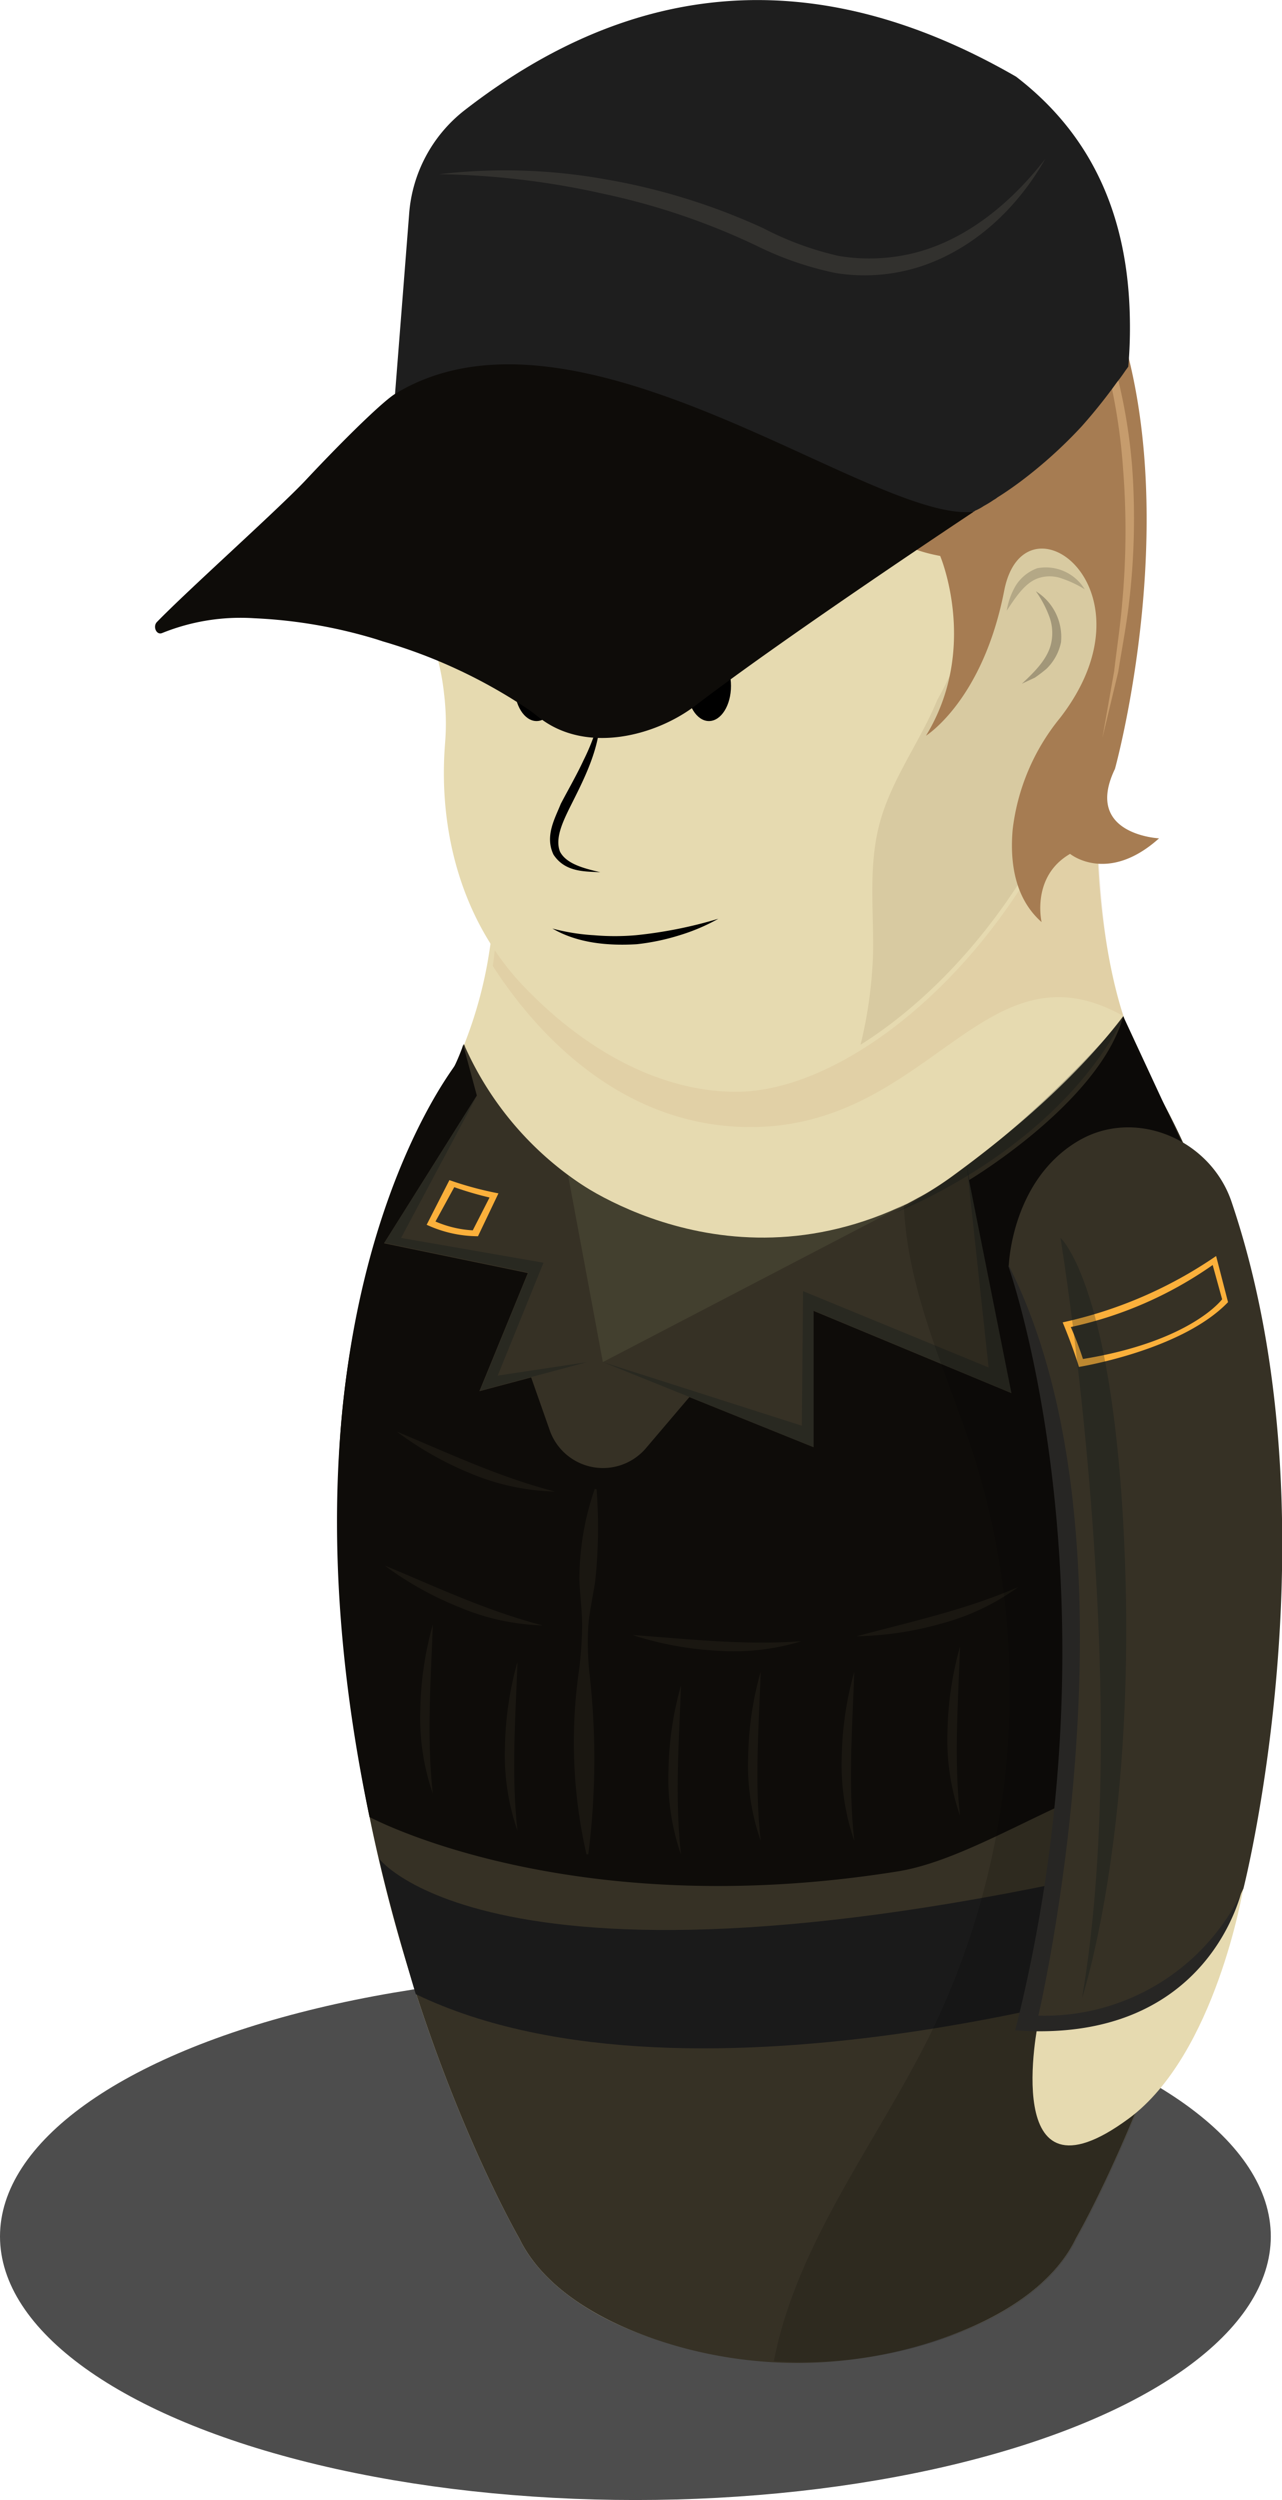 <svg xmlns="http://www.w3.org/2000/svg" viewBox="0 0 145.37 283.3"><defs><style>.cls-1{fill:#4d4d4d;}.cls-2{fill:#e6dab0;}.cls-3{fill:#363125;}.cls-4{opacity:0.25;}.cls-5{fill:#041015;}.cls-6{opacity:0.4;}.cls-7{fill:#c69c6d;}.cls-8{fill:#43402f;}.cls-9{fill:#1a1a1a;}.cls-10{fill:#fbb03b;}.cls-11{fill:#0e0c09;}.cls-12{opacity:0.3;}.cls-13{opacity:0.15;}.cls-14{opacity:0.1;}.cls-15{fill:#603813;}.cls-16{fill:#a67c52;}.cls-17{opacity:0.17;}.cls-18{fill:#1e1e1e;}.cls-19{opacity:0.32;}.cls-20{fill:#5e5a51;}.cls-21{fill:#272624;}</style></defs><title>Recurso 139</title><g id="Capa_2" data-name="Capa 2"><g id="personajes_individuales" data-name="personajes individuales"><ellipse class="cls-1" cx="72.05" cy="253.43" rx="72.05" ry="29.87"/><path class="cls-2" d="M142.63,170.17A98.86,98.86,0,0,0,135,131.4h0a83.21,83.21,0,0,0-3.95-8h0l-.06-.08c-.3-.54-.63-1.08-.94-1.6-2.25-4.21-7.36-16.69-5.06-40.27l0,0c0-.7.11-1.39.11-2.09a34.56,34.56,0,1,0-69.11,0c0,.73,1.87,14.94-.72,29.78,0,0,0,0,0,0a48.51,48.51,0,0,1-3.66,11.63A80,80,0,0,0,46,131.36h0a98.64,98.64,0,0,0-7.65,38.81c0,.46,0,.92,0,1.38,0,0,0,0,0,.07,0,46.74,20.52,82,20.52,82h0c1.46,3.06,4.25,5.93,8.39,8.34,12.81,7.39,33.57,7.39,46.37,0,4.16-2.41,6.93-5.28,8.39-8.33h0s20.52-35.28,20.52-82v0C142.61,171.11,142.63,170.64,142.63,170.17Z"/><path class="cls-3" d="M135,131.4a83.21,83.21,0,0,0-3.95-8h0l-.06-.08c-.3-.54-.63-1.08-.94-1.6a38.22,38.22,0,0,1-2.67-6.58c-5.17,6.8-12.3,13-19.65,18.33a36.77,36.77,0,0,1-55-14.85c0-.1-.09-.21-.14-.31-.36.93-.72,1.77-1,2.43A80,80,0,0,0,46,131.36h0a98.64,98.64,0,0,0-7.65,38.81c0,.46,0,.92,0,1.38,0,0,0,0,0,.07,0,46.74,20.52,82,20.52,82h0c2.39,5,8.33,9.53,18,12.27a50,50,0,0,0,26.9.06c9.87-2.74,15.85-7.3,18.25-12.32h0s20.52-35.28,20.52-82v0c0-.48,0-1,0-1.42A98.86,98.86,0,0,0,135,131.4Z"/><g class="cls-4"><path class="cls-5" d="M127.34,115.45s-12.76,15-25.91,22C101.43,137.43,119.41,130.69,127.34,115.45Z"/></g><g class="cls-6"><g class="cls-6"><path class="cls-7" d="M127.44,115.17c-3.59-9.49-3.15-28.94-2.82-33.31l-.05,0c0-.7.08-1.39.07-2.09a34.55,34.55,0,1,0-69.09,1.59,93.67,93.67,0,0,1,.33,28.1c3.73,5.8,13.14,17.87,28.5,18.25C105.4,128.21,111.48,106.13,127.44,115.17Z"/></g></g><path class="cls-8" d="M64.42,133.2s18.5,14.42,40.71,2L68.36,154.35Z"/><g class="cls-4"><polygon class="cls-5" points="68.36 154.35 92.33 164.01 92.33 148.55 114.76 157.87 109.63 132.11 112.1 154.96 91.06 146.31 90.92 161.56 68.36 154.35"/></g><g class="cls-4"><polygon class="cls-5" points="66.6 154.35 54.43 157.59 59.91 144.2 43.6 140.83 54.13 124.08 45.48 140.28 61.63 143.09 56.44 155.88 66.6 154.35"/></g><path class="cls-9" d="M43,210.64s14.37,19.1,95.38-1.48l-3.73,14.08s-55.77,18-87.5,2.74C47.13,226,44.07,215.66,43,210.64Z"/><path class="cls-10" d="M56.52,135.23a38.65,38.65,0,0,1-5.56-1.5l-2.58,5.06a14,14,0,0,0,5.82,1.3Z"/><path class="cls-3" d="M55.51,135.7a38.14,38.14,0,0,1-4-1.17l-2.13,3.89a12.35,12.35,0,0,0,4.23,1Z"/><path class="cls-11" d="M127.37,115.17c-2.71,9.75-17.49,18.56-17.49,18.56l4.81,24.14-22.43-9.32V164l-14.09-5.68-4.91,5.77a6.4,6.4,0,0,1-10.92-2l-2.11-6-5.87,1.56,5.49-13.39-16.31-3.37,10.53-16.75-1.55-5.74a13.08,13.08,0,0,1-1,2.43c-.56.93-21.61,28-9.62,85.07,0,0,22.46,12.14,59.87,6.17,9.59-1.53,21.43-10.86,33.61-12.54a6.57,6.57,0,0,0,5.74-5.54c1.72-12.15,4.57-42.42-5.85-61.82Z"/><g class="cls-12"><path class="cls-3" d="M67.65,168.76a57.73,57.73,0,0,1-.15,10.36c-.25,1.7-.65,3.41-.79,5.13a33.23,33.23,0,0,0,.11,5.18,85.86,85.86,0,0,1-.11,20.7H66.5a57.17,57.17,0,0,1-.86-20.73,43,43,0,0,0,.37-5.18c0-1.73-.25-3.48-.31-5.22a31.31,31.31,0,0,1,1.74-10.28Z"/></g><g class="cls-12"><path class="cls-3" d="M77.22,191c-.23,6.46-.71,12.75,0,19.16a26.38,26.38,0,0,1-1.42-9.58A37.31,37.31,0,0,1,77.22,191Z"/></g><g class="cls-12"><path class="cls-3" d="M86.26,189.44c-.23,6.46-.71,12.75,0,19.16A26,26,0,0,1,84.84,199,36.88,36.88,0,0,1,86.26,189.44Z"/></g><g class="cls-12"><path class="cls-3" d="M96.87,189.44c-.23,6.46-.71,12.75,0,19.16A26.42,26.42,0,0,1,95.45,199,37.75,37.75,0,0,1,96.87,189.44Z"/></g><g class="cls-12"><path class="cls-3" d="M108.86,186.6c-.22,6.46-.7,12.75,0,19.16a26.38,26.38,0,0,1-1.42-9.58A37.75,37.75,0,0,1,108.86,186.6Z"/></g><g class="cls-12"><path class="cls-3" d="M71.73,185.28c6.45.46,12.72,1.18,19.15.7a26.32,26.32,0,0,1-9.63,1.07A37.21,37.21,0,0,1,71.73,185.28Z"/></g><g class="cls-12"><path class="cls-3" d="M97.13,185.42c6.25-1.67,12.41-3,18.33-5.58a26.21,26.21,0,0,1-8.75,4.15A37.45,37.45,0,0,1,97.13,185.42Z"/></g><g class="cls-12"><path class="cls-3" d="M43.62,177.4c6,2.5,11.67,5.18,17.92,6.79a26.19,26.19,0,0,1-9.47-2.07A37.45,37.45,0,0,1,43.62,177.4Z"/></g><g class="cls-12"><path class="cls-3" d="M45,162.23c6,2.5,11.67,5.18,17.92,6.79A26.39,26.39,0,0,1,53.44,167,37.88,37.88,0,0,1,45,162.23Z"/></g><g class="cls-12"><path class="cls-3" d="M49.08,184.1c-.23,6.46-.71,12.75,0,19.16a26.38,26.38,0,0,1-1.42-9.58A37.88,37.88,0,0,1,49.08,184.1Z"/></g><g class="cls-12"><path class="cls-3" d="M58.68,188.31c-.23,6.46-.71,12.75,0,19.16a26.38,26.38,0,0,1-1.42-9.58A37.88,37.88,0,0,1,58.68,188.31Z"/></g><g class="cls-13"><path d="M135,131.4a84.35,84.35,0,0,0-3.94-8h0l-.05-.08c-.31-.54-.63-1.08-.94-1.6a37.26,37.26,0,0,1-2.68-6.58c-5.17,6.8-12.29,13-19.64,18.33a37.31,37.31,0,0,1-5.27,3.11,45.4,45.4,0,0,0,.55,5c1.4,8.21,5,15.84,7.53,23.79a88.82,88.82,0,0,1-5.09,65.19c-6.09,12.3-15.12,23.59-17.72,37A50,50,0,0,0,103.83,266c9.87-2.74,15.84-7.29,18.25-12.31h0s20.52-35.28,20.52-82a0,0,0,0,0,0,0c0-.48,0-1,0-1.42A98.65,98.65,0,0,0,135,131.4Z"/></g><path class="cls-2" d="M87,15.94c-20.67,0-31.87,4.53-40.21,24.22C42.65,50,44,61.1,48.35,70.92a26.77,26.77,0,0,1,2,7.67,28,28,0,0,1,.12,5.61c-.82,10.14,2,20.4,9,27.66,7.15,7.44,15.67,11.86,24,11.86,17.11,0,43-26.16,43-58.43S115.71,15.94,87,15.94Z"/><g class="cls-14"><path class="cls-15" d="M118.13,29.32c-1.88,16.81-5.44,38.67-11.85,50h0c-1.91,4.65-5.16,8.94-6.5,13.85S99.08,103,99,108a49.89,49.89,0,0,1-1.42,10.39c14.36-9,28.65-29.59,28.65-53.57C126.19,49.49,123.75,37.59,118.13,29.32Z"/></g><path d="M62.64,105.22a23.33,23.33,0,0,0,4.72.76,27.67,27.67,0,0,0,4.73,0,49.68,49.68,0,0,0,9.37-1.87A22.24,22.24,0,0,1,77,106a25.44,25.44,0,0,1-4.82,1C68.93,107.19,65.49,106.88,62.64,105.22Z"/><ellipse cx="80.39" cy="77.73" rx="2.5" ry="3.98"/><path d="M77.54,71.59a4.76,4.76,0,0,1,4-1,3.9,3.9,0,0,1,1.92,1.1,3.8,3.8,0,0,1,.95,1.91,6,6,0,0,0-3.11-2A11,11,0,0,0,77.54,71.59Z"/><ellipse cx="60.84" cy="77.73" rx="2.5" ry="3.98"/><path d="M57.24,72.75a4.76,4.76,0,0,1,3.48-2.29,3.89,3.89,0,0,1,2.18.42,3.76,3.76,0,0,1,1.52,1.49,6,6,0,0,0-3.58-.84A10.89,10.89,0,0,0,57.24,72.75Z"/><path d="M68.07,81c0,3.81-1.88,7.36-3.51,10.61-.77,1.58-1.64,3.43-1.06,4.9.73,1.42,2.83,1.92,4.57,2.33-1.78-.09-4,0-5.31-2-1-2.11.16-4.07.83-5.75.89-1.7,1.8-3.26,2.58-4.94A24.88,24.88,0,0,0,68.07,81Z"/><path class="cls-16" d="M97.94,50.44S94.3,60.73,106.61,63c0,0,4.44,10.49-1.61,20.37,0,0,6.45-4,8.87-16.44,2.26-11.57,17.68-.24,6.33,14.43A24.49,24.49,0,0,0,114.83,94c-.33,3.76.25,7.82,3.28,10.49,0,0-1.21-5.16,3.23-7.73,0,0,4.24,3.48,10.09-1.76,0,0-8.6-.41-5-7.87,0,0,19.13-69-30.91-77.07S42.69,50.62,44.3,66.56C44.3,66.56,62.22,69.81,97.94,50.44Z"/><path class="cls-7" d="M49,62.23c10.67-2.66,21.28-5.41,31.4-9.44A77.75,77.75,0,0,0,95,45.64c4.5-2.89,8.84-6.46,11.15-11.52-1.48,5.44-5.76,9.65-10.21,12.89a69.36,69.36,0,0,1-14.72,7.78,129.94,129.94,0,0,1-15.86,4.83A115.53,115.53,0,0,1,49,62.23Z"/><path class="cls-7" d="M46,55.69A46.48,46.48,0,0,1,49.5,38.34,42.75,42.75,0,0,1,59.61,23.58c4.49-4,9.64-7.39,15.41-9.06,2.77-1.16,5.8-1.4,8.67-2.08,3-.34,5.92-.42,8.85-.53-2.9.6-5.82.88-8.65,1.56-2.78.89-5.7,1.3-8.3,2.61a41.91,41.91,0,0,0-14.5,9.07A43.8,43.8,0,0,0,51,39,59.77,59.77,0,0,0,46,55.69Z"/><path class="cls-7" d="M117.77,24.52a39,39,0,0,1,7.55,13.39,63.18,63.18,0,0,1,3.07,15.16A81.38,81.38,0,0,1,128,68.52c-.31,2.56-.8,5.09-1.2,7.62L125,83.63l1.34-7.58c.29-2.54.69-5.07.9-7.62a89.63,89.63,0,0,0,.11-15.28,67,67,0,0,0-2.78-15A43.92,43.92,0,0,0,117.77,24.52Z"/><g class="cls-17"><path d="M123,66.78a12.31,12.31,0,0,0-2.55-1.21,4.05,4.05,0,0,0-2.52-.11c-1.62.44-2.69,2.12-3.77,3.73a8.07,8.07,0,0,1,1-2.8,4.82,4.82,0,0,1,2.46-2A5.17,5.17,0,0,1,123,66.78Z"/></g><g class="cls-4"><path d="M117.46,67a6.1,6.1,0,0,1,2.85,5.79,5.81,5.81,0,0,1-1.65,3,16,16,0,0,1-1.31,1l-1.48.69c1.57-1.45,3.1-3,3.38-4.89a5.36,5.36,0,0,0-.32-2.86A12.28,12.28,0,0,0,117.46,67Z"/></g><path class="cls-7" d="M49.79,59.07a187.21,187.21,0,0,0,20.05-9.53c6.38-3.63,12.42-7.87,16.82-14a27.14,27.14,0,0,1-6.58,9.16,46.21,46.21,0,0,1-9.18,6.67,65.06,65.06,0,0,1-10.26,4.7A61.13,61.13,0,0,1,49.79,59.07Z"/><path class="cls-18" d="M128.12,36.19a51.51,51.51,0,0,1-.18,5.36c-.11.15-.18.26-.29.4v0c-.32.47-.65.94-1,1.37a61.13,61.13,0,0,1-4,5,52,52,0,0,1-7,6.3c-.84.62-1.67,1.2-2.54,1.74a2.71,2.71,0,0,1-.43.29,12.59,12.59,0,0,1-1.13.69,5.89,5.89,0,0,1-1,.54c-.08.08-.11.11-.19.11a19.54,19.54,0,0,1-2.5,1.27c-.79.4-1.59.76-2.39,1.09h0a.35.35,0,0,1-.22.11A7.8,7.8,0,0,1,104,61a10.52,10.52,0,0,1-1.3.47,2.05,2.05,0,0,1-.66.22.44.44,0,0,1-.21.07,9.11,9.11,0,0,1-1.34.44c-.48.14-.94.25-1.42.4l-.87.21h0c-1.13.29-2.32.55-3.52.77l-.69.1L91.74,64h-.25c-4.86-3-9.56-5.8-14.17-8.19-10-5.22-19.35-8.84-28-10.51a.72.72,0,0,1-.25,0c-1.45-.25-2.86-.47-4.28-.62l.95-12.1.65-8.3a16.43,16.43,0,0,1,6.23-11.74C71.78-2.36,92.54-4.39,115.22,8.69,124,15.43,127.94,24.74,128.12,36.19Z"/><path class="cls-11" d="M110.4,58s-21,13.91-31.5,21.92c-4.46,3.44-12.43,5.62-17.83,1.34-.33-.25-.65-.51-1-.76a59.19,59.19,0,0,0-16.7-7.83c-.18-.07-.36-.11-.54-.18a56,56,0,0,0-14-2.43,23.72,23.72,0,0,0-10.43,1.67c-.66.29-1.09-.72-.62-1.23,3.55-3.66,13.61-12.64,16.8-16,4.89-5.22,8.94-9.08,10.21-9.86C65.49,32,98.81,59.23,110.4,58Z"/><g class="cls-19"><path class="cls-20" d="M49.79,19.74a64.53,64.53,0,0,1,18.76.56,72.16,72.16,0,0,1,18,5.56A35.39,35.39,0,0,0,95.09,29a21.11,21.11,0,0,0,8.84-.4c5.82-1.55,10.81-5.7,14.6-10.6-3.06,5.41-7.91,10.14-14.12,12.19a20.62,20.62,0,0,1-9.65.75,37.27,37.27,0,0,1-9.07-3.14,78.3,78.3,0,0,0-17.45-5.88A90.42,90.42,0,0,0,49.79,19.74Z"/></g><path class="cls-2" d="M117.74,229.08s-4.55,21.89,10.24,11c9.88-7.27,13-26.1,13-26.1Z"/><path class="cls-21" d="M139.56,213.87a23.52,23.52,0,0,1-20,13.13c2.43-7.78,10.77-39.58-.24-78.75,2.81-1.33-5-4.84-5-4.84s13.27,37.12.8,86.67c22.17,1.59,25.73-16,25.78-16.21Z"/><path class="cls-3" d="M114.39,143.41c15.92,31.52,3.35,85,3.35,85A24.85,24.85,0,0,0,141,214s10.74-42.11-1.35-77.81c-2.42-7.16-11.07-10.75-17.52-6.82C114.68,133.88,114.39,143.41,114.39,143.41Z"/><path class="cls-10" d="M137.9,142.33a49.24,49.24,0,0,1-17.4,7.52s1.21,2.89,1.84,5.05c0,0,11.65-1.86,16.91-7.34Z"/><path class="cls-3" d="M137.51,143.35l1.07,3.88S135.08,152,122.8,154a37.52,37.52,0,0,0-1.38-3.62A44.19,44.19,0,0,0,137.51,143.35Z"/><g class="cls-4"><path class="cls-5" d="M120.25,140.27s8.4,51.21,2.44,86.17c0,0,6-18.05,4.88-49.41S120.25,140.27,120.25,140.27Z"/></g></g></g></svg>
